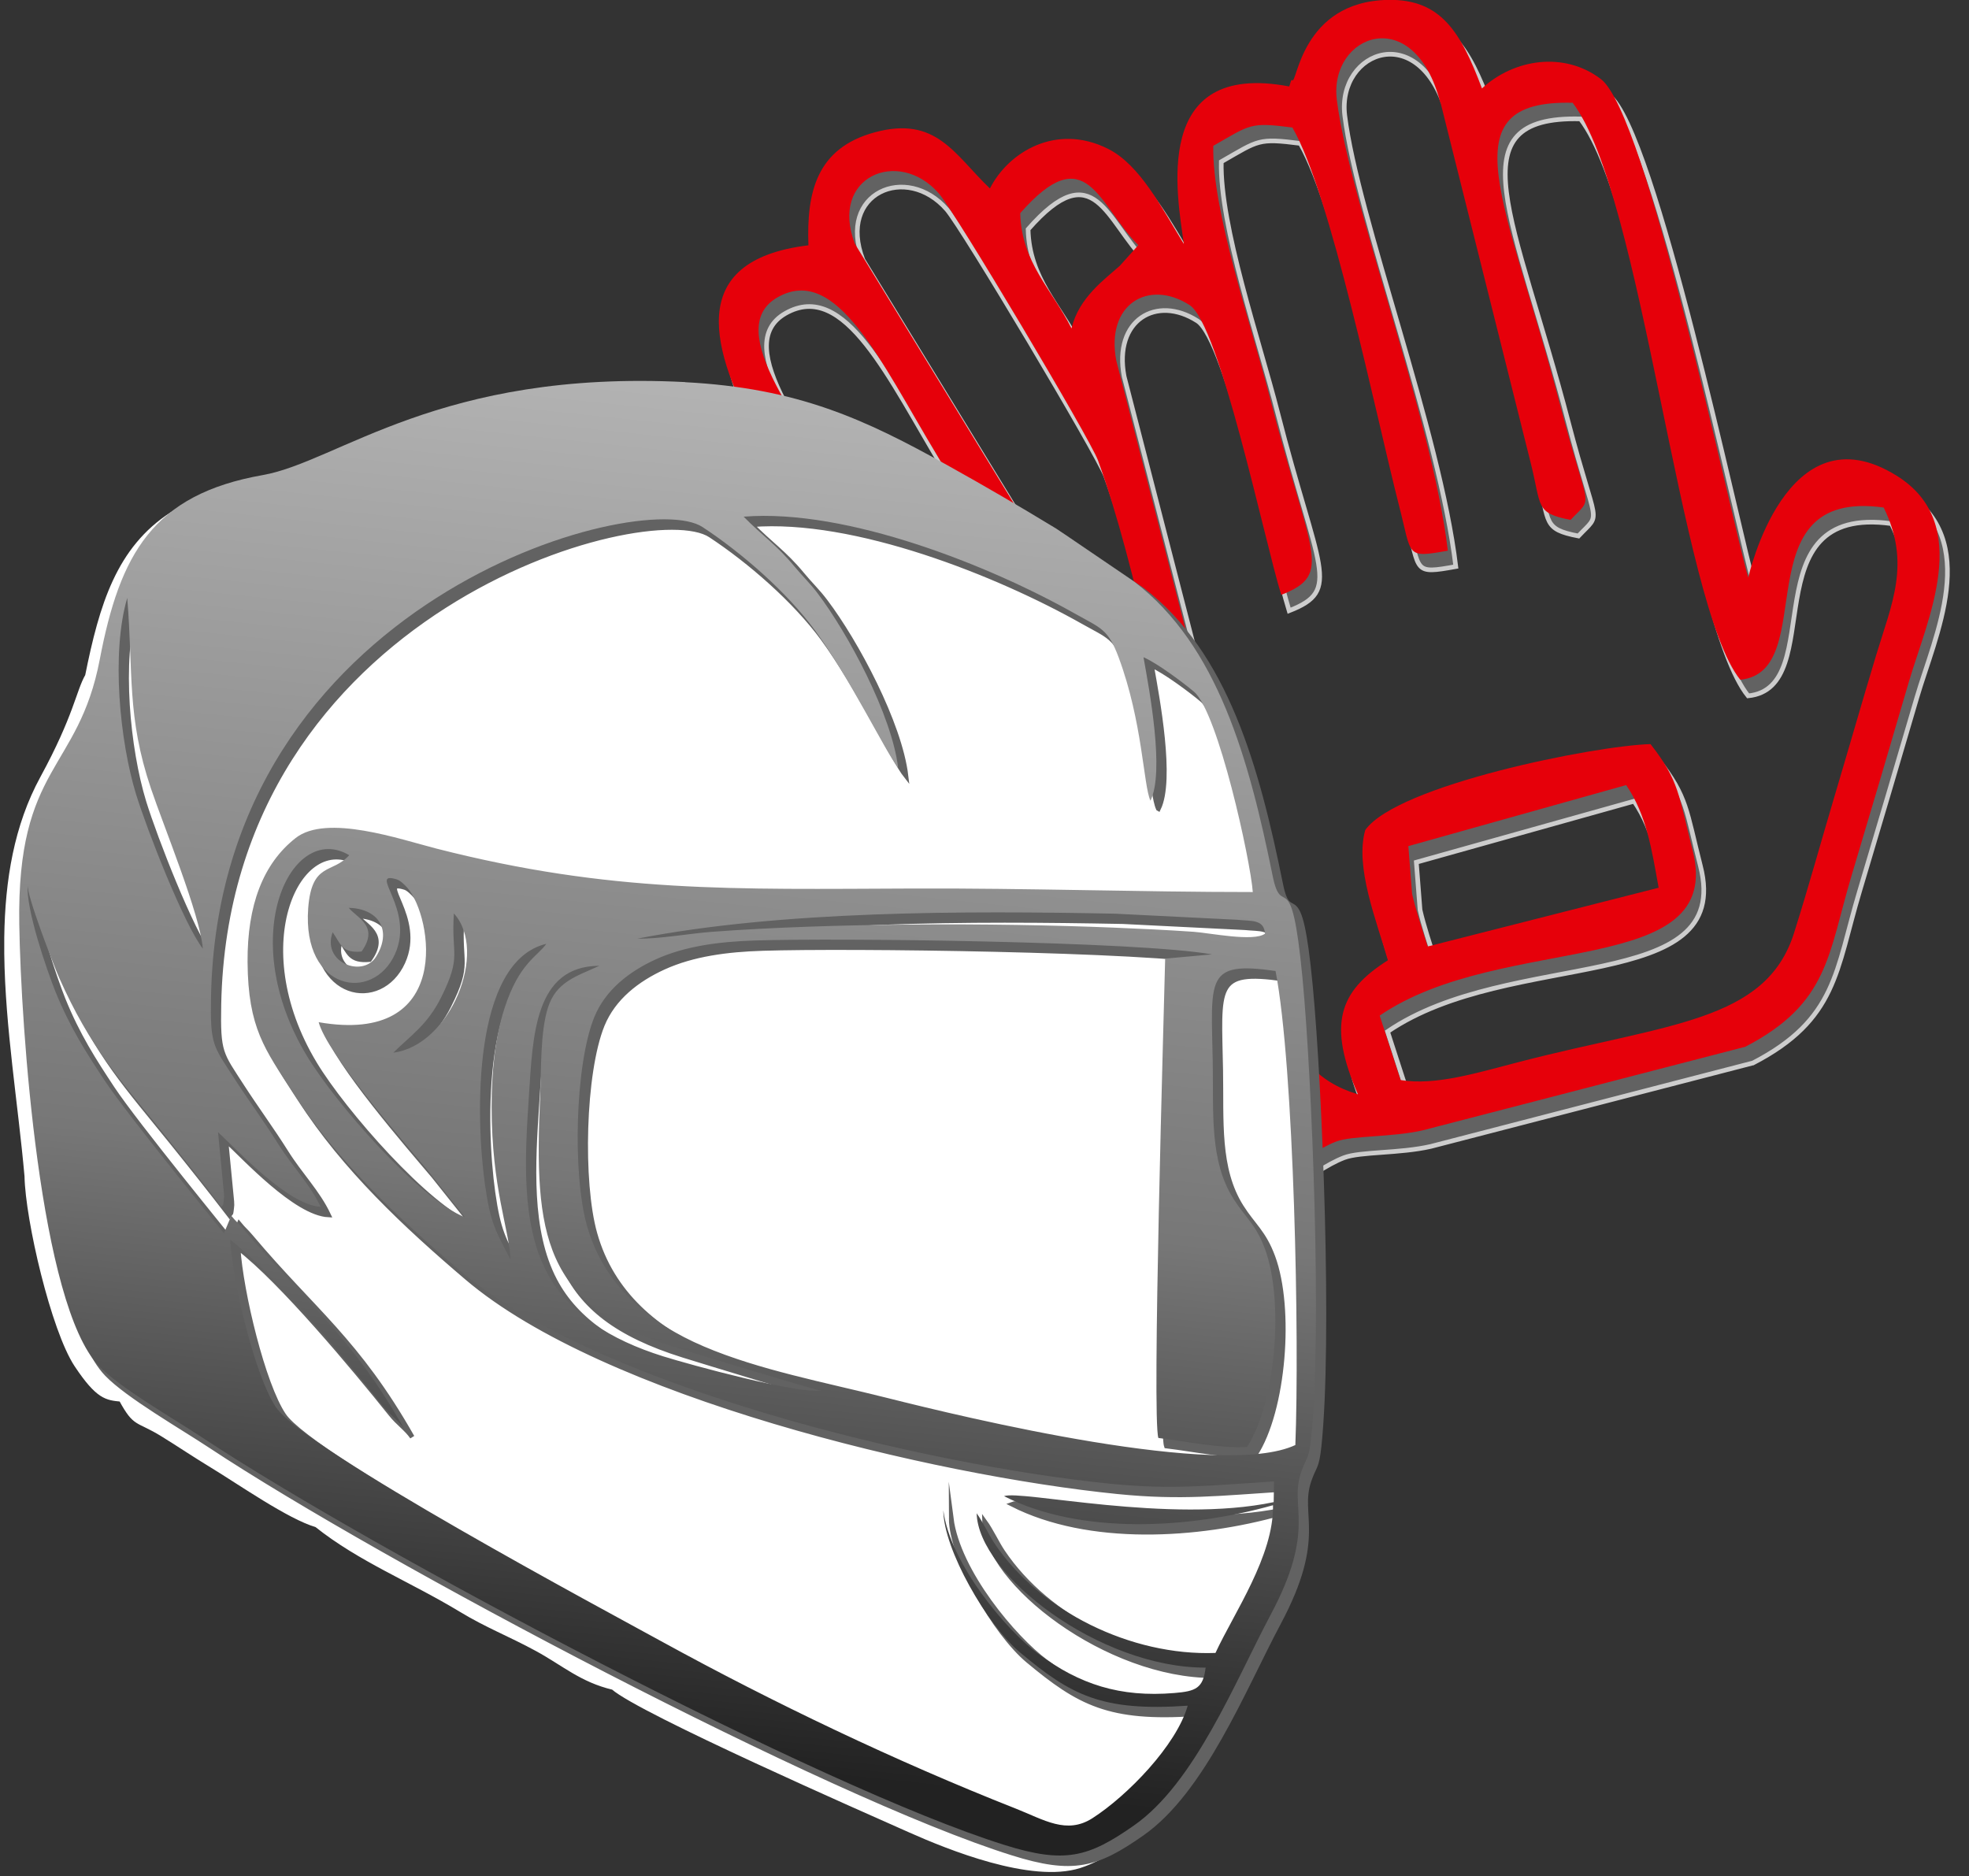 <svg width="85" height="81" viewBox="0 0 85 81" fill="none" xmlns="http://www.w3.org/2000/svg">
<rect x="0" y="0" width="85" height="81" fill="#333333" stroke="none"/>
<g clip-path="url(#clip0)">
<path fill-rule="evenodd" clip-rule="evenodd" d="M75.658 45.893L61.77 49.491C60.419 49.801 58.724 49.711 58.025 49.977C55.116 51.083 49.704 57.842 45.09 50.254C42.554 46.088 29.841 26.628 29.364 23.75C29.407 21.419 30.347 20.122 33.072 19.598C31.112 15.905 29.813 11.944 35.244 11.286C35.154 8.97 35.608 7.092 38.096 6.41C40.764 5.681 41.534 7.354 43.078 8.832C43.872 7.268 45.94 5.996 48.179 7.121C49.558 7.812 50.502 9.675 51.451 11.229C51.168 9.17 50.011 3.293 55.999 4.428C56.041 4.337 56.079 4.099 56.122 4.156C56.33 4.423 56.495 0.748 60.278 0.691C62.544 0.658 63.399 2.073 64.315 4.514C65.708 3.227 67.876 2.912 69.448 4.108C71.427 5.615 74.955 22.582 75.809 25.637C75.814 25.632 77.439 18.254 82.218 21.233C85.547 23.306 83.526 27.458 82.747 30.122C81.901 33.001 81.118 35.665 80.272 38.491C79.252 41.899 79.299 44.015 75.668 45.893H75.658ZM71.947 39.02L61.977 41.556C61.727 40.769 61.458 39.969 61.302 39.282L61.142 37.223L70.544 34.588C71.436 35.889 71.654 37.409 71.947 39.02ZM62.525 5.119L66.412 20.652C66.898 22.568 66.596 22.839 68.14 23.14C69.165 22.053 68.924 22.906 67.701 18.221C65.387 9.361 62.728 4.995 68.23 5.133C71.257 9.099 72.839 26.786 75.465 30.041C78.992 29.688 75.479 21.748 81.656 22.606C82.846 25.017 81.996 26.776 81.335 28.968C80.707 31.051 80.135 33.058 79.521 35.117C78.917 37.142 78.473 38.796 77.788 40.969C76.575 44.825 72.343 44.878 65.94 46.536C64.112 47.008 62.318 47.571 60.802 47.318L59.9 44.535C65.212 40.903 74.846 43 73.406 37.385C72.792 34.988 72.844 34.411 71.592 32.81C69.184 32.877 60.641 34.578 59.276 36.523C58.823 38.115 59.753 40.402 60.254 42.142C58.119 43.491 57.657 44.925 58.96 47.928C55.409 46.865 55.508 43.376 54.299 38.644L48.528 16.253C48.065 13.812 49.926 12.721 51.692 13.855C52.986 14.689 54.913 23.974 55.65 26.366C57.949 25.47 56.896 24.641 55.144 17.778C54.355 14.689 52.656 9.761 52.722 6.982C54.351 6.048 54.308 5.958 56.136 6.191C57.789 9.046 59.72 18.516 60.74 22.515C61.307 24.693 61 24.789 62.846 24.46C62.143 18.593 58.601 9.404 58.053 4.99C57.709 2.188 61.397 0.744 62.521 5.119H62.525ZM49.482 11.277L48.684 12.168C48.056 12.735 46.904 13.541 46.597 14.875C45.756 13.188 44.434 12.03 44.382 9.899C47.263 6.615 47.739 9.547 49.482 11.281V11.277ZM52.056 37.219C45.883 40.398 47.602 41.308 50.115 45.931C49.321 47.471 47.999 49.482 50.814 51.822C47.744 52.241 46.521 49.153 44.967 46.613C43.31 43.91 41.761 41.446 40.127 38.748C38.502 36.07 30.923 25.079 31.235 23.097C31.867 21.605 33.081 21.1 34.347 21.824C36.977 23.335 38.998 32.219 42.153 31.866C42.332 30.036 38.559 24.96 37.327 22.911C35.013 19.064 31.475 14.913 33.912 13.526C36.467 12.073 38.356 16.295 40.783 20.328C42.436 23.068 45.251 28.678 47.059 28.687C47.645 27.119 45.855 25.127 44.278 22.696L37.251 11.22C36.132 8.326 39.13 7.044 40.873 9.041C41.577 9.847 47.399 19.622 47.744 20.566C49.454 25.265 50.63 32.138 52.065 37.214L52.056 37.219Z" fill="#626262" stroke="#CDCDCD" stroke-width="0.2" stroke-miterlimit="22.926"/>
<path fill-rule="evenodd" clip-rule="evenodd" d="M75.314 45.197L61.425 48.795C60.074 49.105 58.379 49.015 57.68 49.282C54.771 50.387 49.364 57.146 44.745 49.558C42.209 45.392 29.497 25.932 29.02 23.054C29.058 20.723 30.002 19.427 32.727 18.902C30.767 15.209 29.468 11.248 34.899 10.59C34.814 8.274 35.263 6.396 37.752 5.715C40.42 4.985 41.189 6.658 42.734 8.136C43.527 6.568 45.596 5.3 47.834 6.425C49.213 7.116 50.157 8.979 51.106 10.533C50.823 8.474 49.666 2.598 55.654 3.732C55.697 3.641 55.734 3.403 55.777 3.46C55.985 3.727 56.15 0.052 59.938 -0.005C62.204 -0.038 63.059 1.377 63.975 3.818C65.368 2.531 67.536 2.216 69.108 3.413C71.087 4.919 74.61 21.886 75.469 24.941C75.474 24.936 77.099 17.558 81.878 20.537C85.207 22.61 83.186 26.762 82.407 29.426C81.566 32.305 80.778 34.969 79.932 37.795C78.912 41.203 78.959 43.319 75.328 45.197H75.314ZM71.602 38.324L61.633 40.86C61.383 40.073 61.113 39.273 60.958 38.586L60.797 36.527L70.199 33.892C71.092 35.193 71.309 36.713 71.602 38.324ZM62.185 4.423L66.072 19.956C66.558 21.872 66.256 22.143 67.8 22.444C68.825 21.357 68.584 22.21 67.361 17.525C65.047 8.665 62.388 4.299 67.89 4.437C70.917 8.403 72.499 26.09 75.125 29.345C78.652 28.992 75.139 21.052 81.316 21.91C82.506 24.321 81.656 26.08 80.995 28.273C80.367 30.355 79.795 32.362 79.181 34.421C78.577 36.446 78.133 38.1 77.448 40.274C76.234 44.129 72.003 44.182 65.6 45.84C63.772 46.312 61.977 46.875 60.462 46.627L59.56 43.843C64.872 40.212 74.506 42.309 73.066 36.699C72.452 34.302 72.504 33.725 71.252 32.123C68.844 32.19 60.301 33.892 58.936 35.836C58.483 37.428 59.413 39.716 59.914 41.456C57.779 42.804 57.316 44.239 58.62 47.242C55.069 46.179 55.168 42.69 53.959 37.957L48.188 15.566C47.725 13.126 49.586 12.034 51.352 13.169C52.646 14.003 54.573 23.287 55.309 25.68C57.609 24.784 56.556 23.954 54.8 17.091C54.011 14.003 52.311 9.075 52.377 6.296C54.006 5.362 53.964 5.271 55.791 5.505C57.444 8.36 59.376 17.83 60.395 21.829C60.962 24.007 60.655 24.102 62.502 23.773C61.798 17.906 58.256 8.717 57.709 4.304C57.364 1.501 61.052 0.057 62.176 4.432L62.185 4.423ZM49.142 10.581L48.344 11.472C47.716 12.039 46.564 12.845 46.257 14.179C45.416 12.492 44.094 11.334 44.042 9.203C46.922 5.919 47.399 8.851 49.142 10.585V10.581ZM51.716 36.518C45.544 39.697 47.263 40.607 49.775 45.235C48.981 46.775 47.659 48.786 50.474 51.126C47.404 51.545 46.181 48.457 44.623 45.917C42.965 43.214 41.416 40.75 39.782 38.057C38.158 35.379 30.578 24.388 30.89 22.405C31.523 20.914 32.736 20.408 34.002 21.133C36.632 22.644 38.654 31.528 41.808 31.175C41.987 29.345 38.214 24.269 36.982 22.22C34.668 18.373 31.131 14.222 33.568 12.835C36.122 11.381 38.011 15.604 40.439 19.636C42.091 22.377 44.906 27.987 46.715 27.996C47.3 26.428 45.511 24.436 43.933 22.005L36.906 10.528C35.787 7.635 38.786 6.353 40.528 8.35C41.232 9.156 47.055 18.931 47.399 19.875C49.109 24.574 50.285 31.447 51.72 36.523L51.716 36.518Z" fill="#E6000A"/>
<path fill-rule="evenodd" clip-rule="evenodd" d="M56.457 60.563V56.107C56.457 51.407 56.467 45.812 55.805 41.193C55.565 39.516 54.833 39.092 54.422 37.304C54.228 34.926 52.835 31.418 51.905 29.564C50.568 26.9 49.052 25.861 46.677 24.264C35.858 16.986 27.679 14.308 14.919 19.474C13.653 19.989 12.548 20.447 11.311 20.828C9.696 21.328 8.831 21.295 7.429 22.196C5.12 23.683 4.388 26.123 3.774 29.178C3.382 29.855 3.283 30.922 1.833 33.587C0.704 35.655 0.317 38.01 0.284 40.469V41.174C0.322 44.349 0.884 47.675 1.158 50.778C1.195 52.661 2.3 57.408 3.306 58.928C4.241 60.334 4.614 60.348 5.228 60.41C5.856 61.564 5.908 61.235 7.027 61.926C7.83 62.422 8.298 62.751 9.176 63.284C10.347 63.995 12.491 65.496 13.667 65.834C15.542 67.331 17.724 68.179 19.901 69.495C21.048 70.19 21.988 70.538 23.173 71.182C24.34 71.816 25.1 72.526 26.47 72.85C27.674 73.903 37.416 78.183 39.282 79.013C40.939 79.751 44.533 81.21 46.606 80.547C48.495 79.942 50.951 77.64 51.532 75.786C52.32 75.162 52.651 74.065 53.151 73.041C53.737 71.84 54.478 70.982 54.705 69.757C55.47 68.742 55.768 67.455 55.862 65.787C55.989 63.461 56.452 63.046 56.452 60.563H56.457Z" fill="white" stroke="white" stroke-width="0.2" stroke-miterlimit="22.926"/>
<path fill-rule="evenodd" clip-rule="evenodd" d="M29.927 16.848C34.795 17.101 37.685 18.45 41.251 20.437C42.88 21.343 44.382 22.22 45.94 23.168L49.317 25.465C52.92 28.23 54.261 33.115 55.286 38.172C55.687 40.15 56.084 37.443 56.57 42.561C56.991 46.965 57.42 57.932 56.943 62.446C56.84 63.404 56.736 63.256 56.509 63.923C55.994 65.429 57.189 66.33 55.201 70.057C53.661 72.95 51.933 77.321 49.288 79.165C47.338 80.528 46.323 80.824 43.702 79.999C35.782 77.521 16.581 67.374 9.077 62.412C7.854 61.602 5.512 60.258 4.61 59.319C2.074 56.674 1.247 44.725 1.176 40.245C1.068 33.372 3.727 33.663 4.652 28.821C5.521 24.279 6.933 21.7 11.688 20.861C14.956 20.285 19.32 16.305 29.927 16.848ZM9.101 41.303C8.269 40.216 6.697 36.189 6.215 34.626C5.516 32.343 5.138 28.525 5.837 26.161C6.102 29.412 5.814 31.275 6.857 34.378C7.391 35.97 8.992 39.845 9.101 41.308V41.303ZM14.706 40.593C15.065 41.112 15.098 41.503 15.953 41.427C16.732 40.326 15.764 39.988 15.4 39.54C16.708 39.573 17.285 40.531 16.572 41.66C15.995 42.566 14.224 41.904 14.706 40.593ZM15.424 37.261C14.706 38.086 13.799 37.538 13.648 39.563C13.389 43.119 16.434 43.648 17.393 41.541C18.281 39.592 16.17 37.91 17.483 38.315C17.639 38.362 17.851 38.586 17.931 38.677C19.022 39.926 19.934 45.492 14.102 44.482C14.465 45.84 17.667 49.525 18.725 50.778L20.411 52.894C18.479 52.146 14.848 48.014 13.587 45.921C10.47 40.75 12.931 35.794 15.419 37.266L15.424 37.261ZM17.322 45.793C18.111 45.016 18.791 44.596 19.386 43.41C20.302 41.58 19.816 41.589 19.939 39.783C21.431 41.417 19.792 45.478 17.322 45.793ZM21.568 48.119C21.568 51.641 22.328 53.414 22.385 54.724C21.733 53.485 21.516 53.142 21.28 51.483C20.869 48.543 20.732 41.856 23.929 41.093C23.556 41.632 22.753 41.923 22.125 43.872C21.705 45.164 21.568 46.67 21.568 48.119ZM35.787 60.382C34.72 60.515 30.172 59.276 28.968 58.9C26.696 58.189 24.883 57.05 23.953 55.277C22.824 53.133 23.008 50.23 23.178 47.651C23.348 45.078 23.414 42.051 26.219 42.042C25.228 42.495 24.354 42.723 23.995 43.862C23.665 44.911 23.712 46.536 23.66 47.714C23.4 53.652 23.778 56.721 29.492 58.509C30.252 58.747 35.645 60.396 35.787 60.382ZM54.951 40.655C54.478 41.017 52.561 40.621 51.872 40.574C50.705 40.493 49.567 40.44 48.401 40.393C43.215 40.183 36.278 40.193 31.088 40.574C30.082 40.65 28.798 40.888 27.863 40.865C34.082 39.654 41.945 39.663 48.471 39.788L53.737 40.05C54.389 40.116 54.908 40.021 54.955 40.655H54.951ZM52.646 41.551L50.644 41.732C50.587 44.163 50.068 61.588 50.351 62.426C51.508 62.565 53.057 62.889 54.176 62.812C55.437 60.892 55.772 56.474 54.951 54.262C54.559 53.199 54.105 52.913 53.59 52.098C52.552 50.459 52.736 48.376 52.698 46.217C52.632 42.58 52.363 41.827 55.409 42.266C56.216 46.446 56.443 58.247 56.263 62.731C53.076 64.223 42.035 61.55 38.62 60.692C35.962 60.024 33.124 59.495 30.729 58.475C28.392 57.479 26.413 55.864 25.681 53.252C25.058 51.04 25.166 46.303 26.002 44.248C26.484 43.071 27.513 42.28 28.651 41.761C29.917 41.184 31.405 40.993 32.925 40.946C36.571 40.827 49.458 40.984 52.646 41.546V41.551ZM50.011 34.912C50.625 33.658 49.964 30.155 49.709 28.721C50.285 28.968 51.418 29.812 51.886 30.208C52.934 31.094 54.332 37.524 54.426 38.858C49.577 38.863 44.679 38.687 39.787 38.706C31.971 38.734 26.729 38.906 19.197 36.985C17.61 36.58 14.442 35.474 13.105 36.527C11.698 37.633 11.018 39.425 11.032 41.875C11.051 44.749 11.797 45.659 12.968 47.485C14.857 50.425 17.511 52.913 20.156 55.163C26.087 60.21 40.278 63.599 48.259 64.4C51.007 64.676 52.703 64.466 55.343 64.3L55.328 65.196C50.847 66.135 44.401 64.662 43.688 64.938C47.008 66.625 51.697 66.344 55.3 65.329C55.338 67.521 53.609 69.986 52.816 71.706C49.17 71.844 45.237 69.904 43.282 66.983C43.022 66.592 42.786 66.068 42.502 65.677C42.564 68.332 47.82 72.359 52.386 72.34C52.278 73.231 51.966 73.36 51.04 73.436C48.684 73.632 46.946 73.064 45.152 71.739C43.787 70.729 41.364 67.869 41.062 65.548C41.067 67.236 42.96 70.515 44.386 71.697C46.573 73.517 47.872 74.242 51.612 73.984C51.125 75.7 49 77.878 47.499 78.841C46.384 79.556 45.411 78.908 44.179 78.421C39.003 76.382 33.7 73.841 28.963 71.244C26.555 69.919 13.492 62.941 12.251 61.097C11.358 59.772 10.399 55.787 10.277 53.867C12.156 55.311 15.292 59.076 16.869 61.049C17.185 61.445 17.549 61.683 17.795 62.04C15.433 57.88 13.521 56.583 10.853 53.414C10.617 53.133 10.531 53.085 10.324 52.832L10.007 53.59C9.974 53.538 5.856 48.505 4.85 46.984C4.057 45.783 3.358 44.701 2.73 43.152C2.348 42.194 1.455 39.597 1.535 38.558C1.483 38.977 2.64 41.989 2.9 42.576C4.241 45.593 5.493 46.927 7.405 49.296C8.255 50.349 9.105 51.422 9.903 52.461C10.003 52.289 9.955 52.475 9.998 52.179C10.017 52.036 10.017 52.013 10.007 51.865L9.752 49.229C10.541 49.954 12.761 52.38 14.182 52.451C13.714 51.46 12.968 50.726 12.35 49.739C11.745 48.776 11.07 47.861 10.451 46.903C9.535 45.483 9.408 45.473 9.45 43.362C9.785 26.252 28.005 21.352 30.668 23.106C32.358 24.217 34.318 25.923 35.523 27.567C37.038 29.64 38.573 32.819 39.112 33.501C38.842 31.223 36.953 27.705 35.636 25.966C35.301 25.518 34.975 25.218 34.635 24.803C33.851 23.854 33.27 23.497 32.444 22.653C36.901 22.296 43.097 24.779 46.743 26.838C47.858 27.467 48.169 27.486 48.632 28.73C49.666 31.514 49.699 34.24 50.002 34.907L50.011 34.912Z" fill="#626262" stroke="#626262" stroke-width="0.2" stroke-miterlimit="22.926"/>
<path fill-rule="evenodd" clip-rule="evenodd" d="M29.582 16.5C34.451 16.753 37.341 18.102 40.906 20.089C42.535 20.995 44.037 21.872 45.596 22.82L48.972 25.117C52.575 27.882 53.916 32.767 54.941 37.819C55.343 39.797 55.739 37.095 56.226 42.209C56.646 46.612 57.076 57.579 56.599 62.093C56.495 63.056 56.391 62.903 56.164 63.57C55.65 65.076 56.844 65.977 54.856 69.704C53.317 72.597 51.588 76.968 48.944 78.812C46.993 80.175 45.978 80.471 43.357 79.646C35.438 77.168 16.236 67.021 8.732 62.059C7.509 61.249 5.167 59.91 4.265 58.966C1.729 56.321 0.902 44.372 0.832 39.892C0.723 33.02 3.382 33.31 4.307 28.468C5.176 23.926 6.588 21.347 11.344 20.509C14.612 19.932 18.975 15.952 29.582 16.495V16.5ZM8.756 40.955C7.925 39.868 6.352 35.841 5.87 34.278C5.172 31.995 4.794 28.177 5.493 25.813C5.757 29.064 5.469 30.927 6.513 34.03C7.046 35.622 8.647 39.497 8.756 40.96V40.955ZM14.361 40.245C14.72 40.764 14.753 41.155 15.608 41.079C16.387 39.978 15.419 39.64 15.056 39.192C16.364 39.225 16.94 40.183 16.227 41.313C15.651 42.218 13.88 41.556 14.361 40.245ZM15.079 36.913C14.361 37.738 13.455 37.19 13.304 39.215C13.044 42.771 16.09 43.3 17.049 41.193C17.936 39.239 15.825 37.562 17.138 37.967C17.294 38.014 17.506 38.238 17.587 38.329C18.678 39.578 19.589 45.14 13.757 44.129C14.121 45.488 17.322 49.172 18.38 50.425L20.066 52.546C18.135 51.798 14.503 47.666 13.242 45.574C10.125 40.402 12.586 35.446 15.075 36.918L15.079 36.913ZM16.978 45.445C17.766 44.668 18.446 44.248 19.041 43.062C19.953 41.232 19.466 41.246 19.594 39.435C21.086 41.069 19.447 45.13 16.978 45.445ZM21.223 47.771C21.223 51.293 21.983 53.066 22.04 54.377C21.388 53.137 21.171 52.794 20.935 51.136C20.524 48.195 20.387 41.508 23.584 40.745C23.211 41.284 22.408 41.575 21.78 43.524C21.36 44.816 21.223 46.322 21.223 47.771ZM35.442 60.034C34.375 60.167 29.827 58.928 28.623 58.552C26.352 57.841 24.538 56.702 23.608 54.929C22.479 52.785 22.663 49.882 22.833 47.304C23.003 44.73 23.07 41.703 25.875 41.694C24.883 42.151 24.009 42.375 23.65 43.514C23.32 44.563 23.367 46.188 23.315 47.365C23.055 53.304 23.433 56.373 29.147 58.161C29.908 58.399 35.301 60.048 35.442 60.034ZM54.606 40.307C54.134 40.669 52.216 40.274 51.527 40.226C50.36 40.145 49.222 40.093 48.056 40.045C42.871 39.835 35.933 39.84 30.744 40.226C29.738 40.302 28.453 40.541 27.518 40.521C33.737 39.311 41.6 39.316 48.127 39.444L53.392 39.706C54.044 39.773 54.563 39.678 54.611 40.312L54.606 40.307ZM52.301 41.203L50.299 41.384C50.242 43.815 49.723 61.24 50.006 62.078C51.163 62.217 52.712 62.541 53.831 62.465C55.092 60.544 55.428 56.126 54.606 53.914C54.214 52.851 53.761 52.565 53.246 51.75C52.207 50.111 52.391 48.028 52.353 45.869C52.287 42.232 52.018 41.479 55.064 41.918C55.871 46.098 56.098 57.899 55.919 62.383C52.731 63.875 41.69 61.202 38.276 60.344C35.617 59.676 32.774 59.147 30.385 58.127C28.047 57.131 26.068 55.516 25.336 52.904C24.713 50.692 24.822 45.955 25.657 43.905C26.139 42.728 27.169 41.937 28.307 41.417C29.572 40.841 31.06 40.65 32.581 40.602C36.226 40.483 49.114 40.641 52.301 41.198V41.203ZM49.666 34.564C50.28 33.31 49.619 29.807 49.364 28.373C49.94 28.62 51.074 29.464 51.541 29.86C52.589 30.746 53.987 37.171 54.082 38.51C49.232 38.51 44.335 38.339 39.442 38.358C31.627 38.386 26.385 38.558 18.852 36.637C17.266 36.232 14.097 35.126 12.761 36.179C11.353 37.285 10.673 39.077 10.687 41.527C10.706 44.401 11.452 45.311 12.623 47.137C14.512 50.078 17.166 52.565 19.811 54.815C25.742 59.862 39.933 63.251 47.914 64.052C50.663 64.328 52.358 64.118 54.998 63.952L54.984 64.848C50.502 65.791 44.056 64.314 43.343 64.59C46.663 66.278 51.352 65.996 54.955 64.981C54.993 67.169 53.265 69.638 52.471 71.358C48.826 71.496 44.892 69.556 42.937 66.635C42.677 66.244 42.441 65.72 42.162 65.329C42.224 67.984 47.48 72.006 52.046 71.992C51.938 72.883 51.626 73.012 50.7 73.088C48.344 73.284 46.606 72.716 44.812 71.391C43.447 70.381 41.024 67.521 40.722 65.2C40.727 66.888 42.62 70.167 44.047 71.349C46.233 73.169 47.532 73.894 51.272 73.636C50.785 75.352 48.66 77.53 47.159 78.493C46.044 79.208 45.071 78.56 43.839 78.074C38.663 76.034 33.36 73.493 28.623 70.896C26.215 69.571 13.152 62.593 11.911 60.749C11.018 59.424 10.059 55.439 9.936 53.519C11.816 54.963 14.952 58.728 16.529 60.701C16.845 61.097 17.209 61.335 17.455 61.693C15.093 57.532 13.181 56.235 10.513 53.066C10.277 52.785 10.191 52.742 9.984 52.484L9.667 53.242C9.634 53.19 5.516 48.157 4.51 46.636C3.717 45.435 3.018 44.353 2.39 42.8C2.008 41.842 1.115 39.244 1.195 38.205C1.143 38.624 2.3 41.637 2.56 42.223C3.901 45.24 5.153 46.574 7.065 48.943C7.915 49.996 8.765 51.069 9.563 52.108C9.663 51.936 9.615 52.127 9.658 51.827C9.677 51.684 9.677 51.66 9.667 51.512L9.412 48.876C10.201 49.601 12.421 52.027 13.842 52.098C13.374 51.107 12.628 50.373 12.01 49.386C11.405 48.419 10.73 47.508 10.111 46.55C9.195 45.13 9.068 45.121 9.11 43.009C9.445 25.899 27.665 21.004 30.328 22.753C32.019 23.864 33.978 25.57 35.182 27.214C36.698 29.288 38.233 32.467 38.772 33.148C38.502 30.87 36.613 27.353 35.296 25.613C34.961 25.17 34.635 24.865 34.295 24.455C33.511 23.506 32.93 23.149 32.103 22.305C36.562 21.948 42.757 24.431 46.403 26.49C47.517 27.119 47.829 27.138 48.292 28.382C49.326 31.166 49.359 33.897 49.661 34.559L49.666 34.564Z" fill="url(#paint0_linear)"/>
</g>
<defs>
<linearGradient id="paint0_linear" x1="31.702" y1="76.267" x2="39.455" y2="2.145" gradientUnits="userSpaceOnUse">
<stop stop-color="#222222"/>
<stop offset="0.329" stop-color="#777777"/>
<stop offset="1" stop-color="#CDCDCD"/>
</linearGradient>
<clipPath id="clip0">
<rect width="85" height="81" fill="white"/>
</clipPath>
</defs>
</svg>
